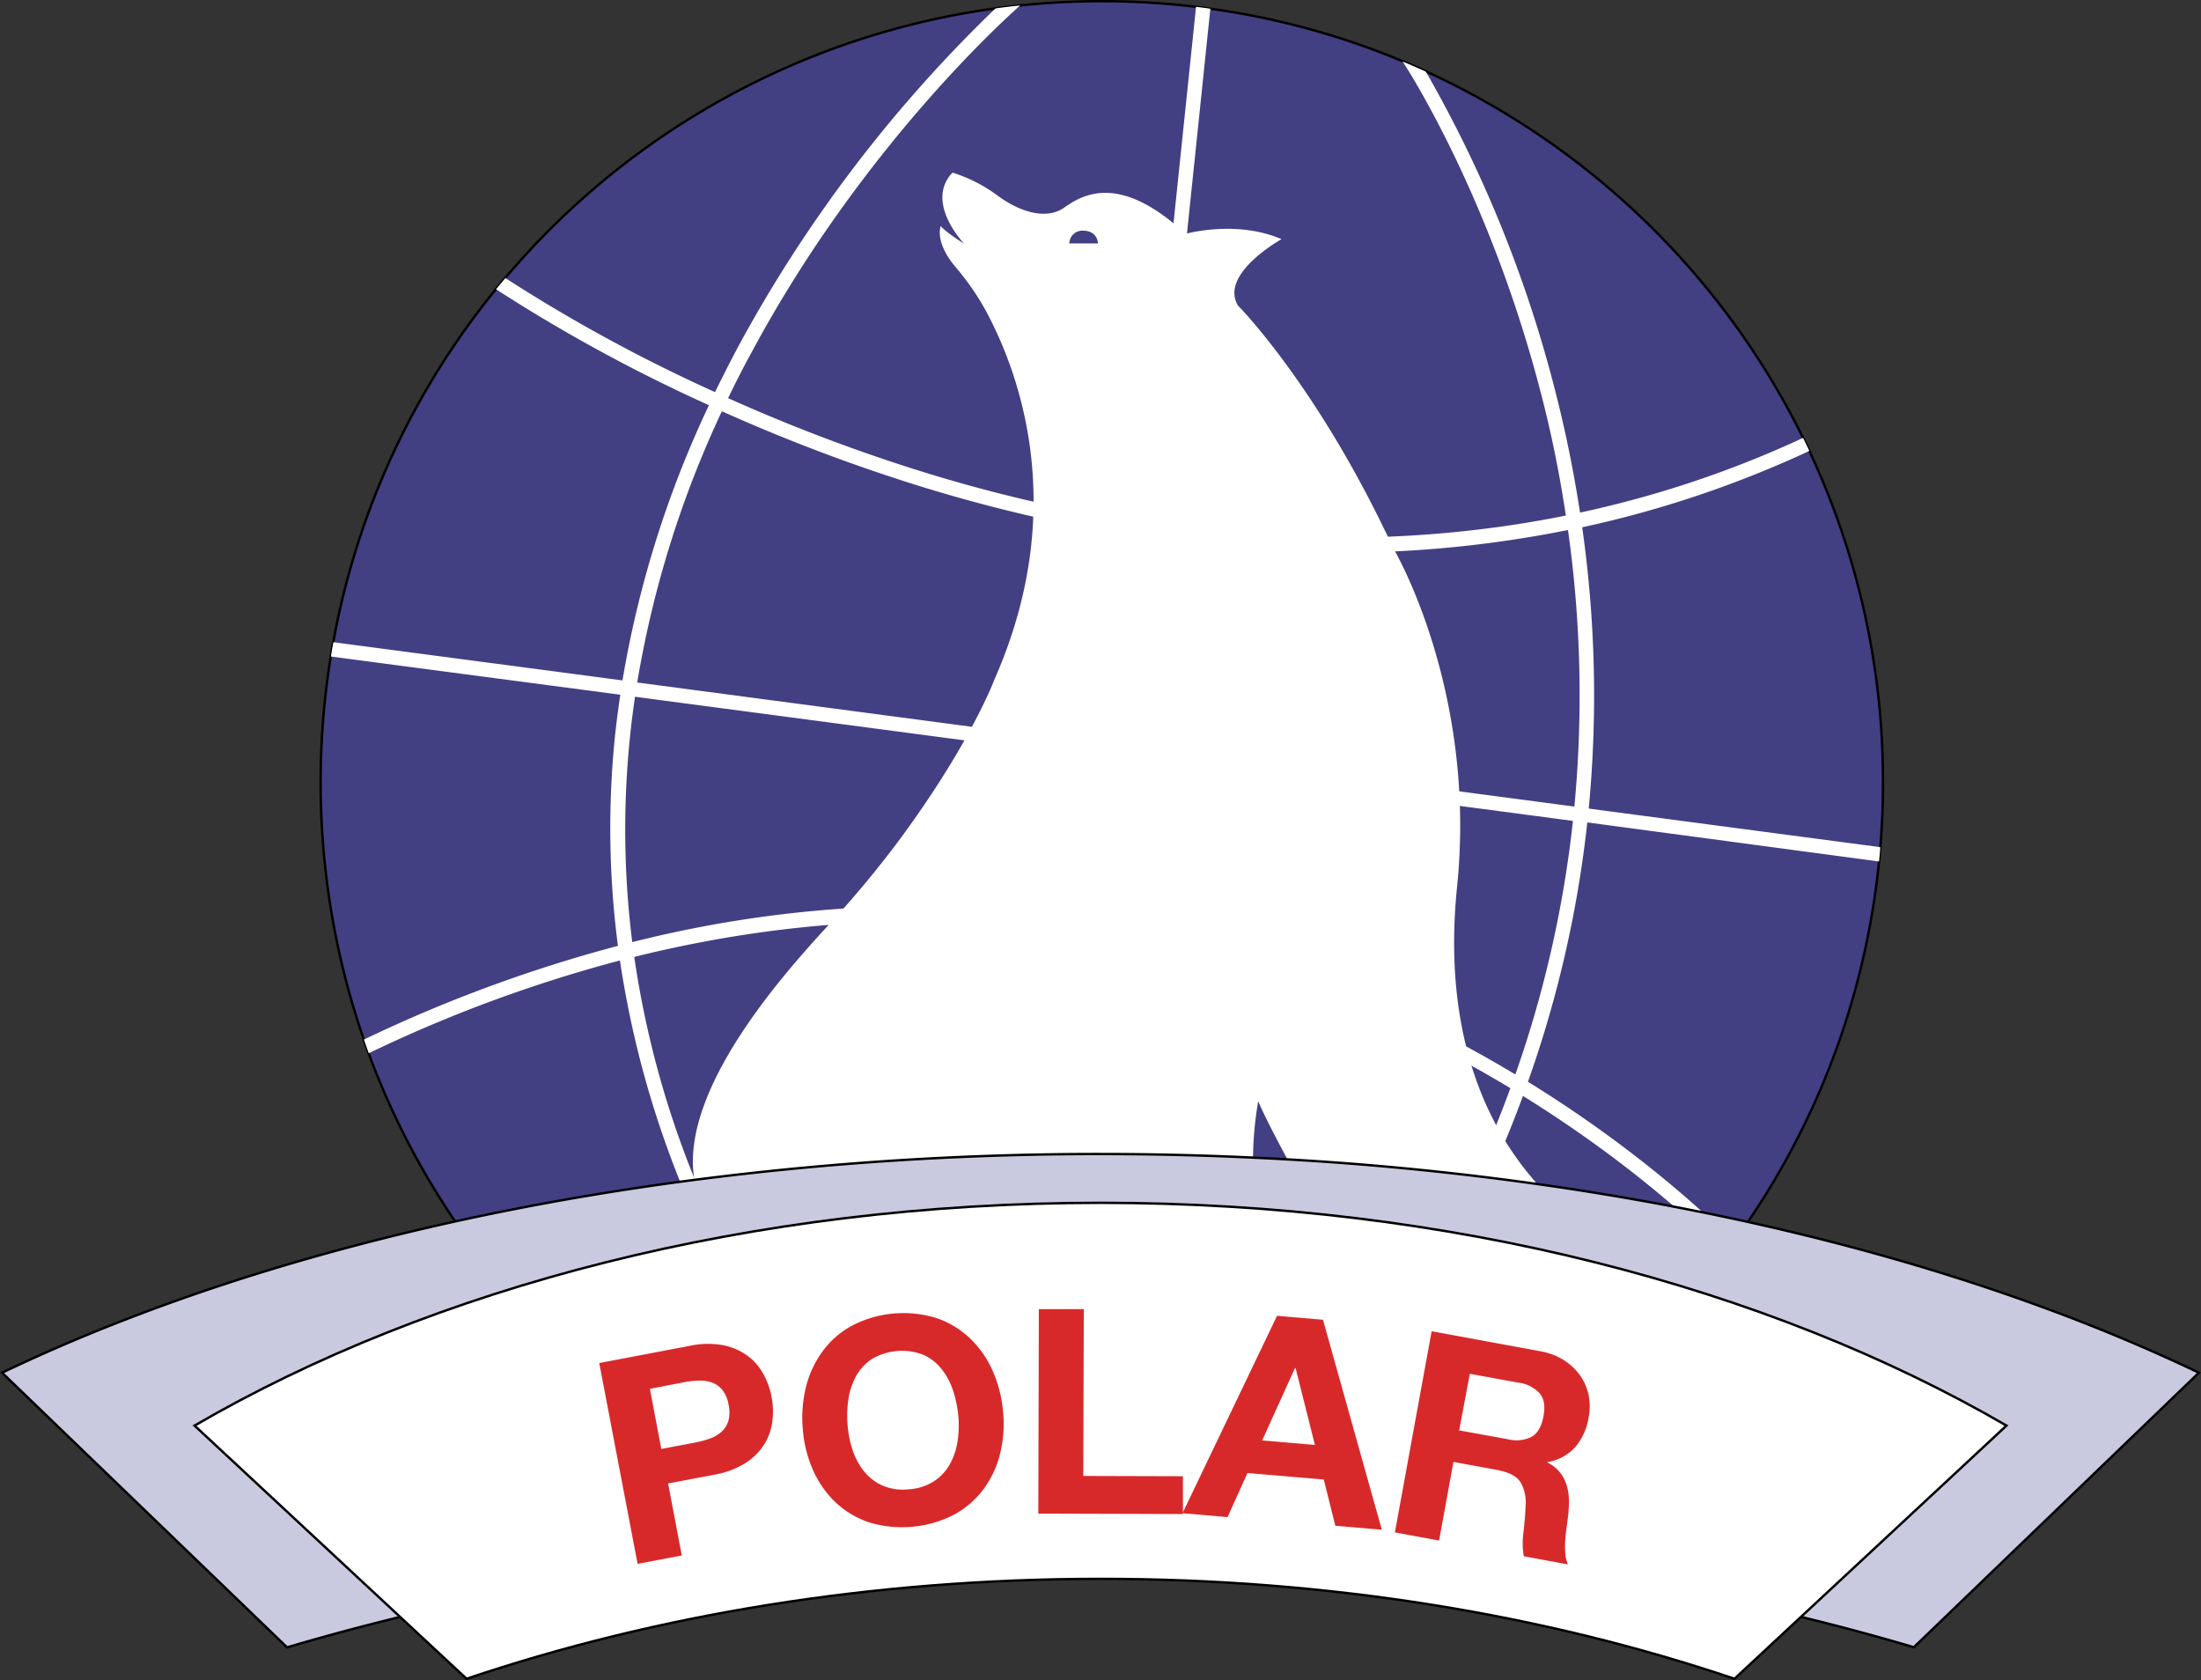 <svg xmlns="http://www.w3.org/2000/svg" viewBox="0 0 461.22 352.03"><rect x="0" y="0" width="461.22" height="352.03" fill="#333333" stroke="none"/><defs><style>.cls-1,.cls-4{fill:#fff;}.cls-2{fill:#433f83;}.cls-2,.cls-3,.cls-4{stroke:#000;stroke-miterlimit:10;stroke-width:0.5px;}.cls-3{fill:#c9cadf;}.cls-5{fill:#d8292a;}</style></defs><g id="Capa_2" data-name="Capa 2"><g id="Capa_2-2" data-name="Capa 2"><path class="cls-1" d="M364.9,262l-2.25,2s-.44-.48-1.22-1.28c.63-.81,1.23-1.63,1.84-2.45C364.31,261.31,364.86,261.91,364.9,262Z"/><path class="cls-2" d="M394.58,164q0,6.83-.56,13.52-.11,1.51-.27,3a162.84,162.84,0,0,1-30.48,79.76c-.61.82-1.21,1.64-1.84,2.45a163.75,163.75,0,0,1-284.17-42c-.35-1-.69-1.91-1-2.87a164.81,164.81,0,0,1-6.95-80.27c.16-1,.33-2,.52-3A162.84,162.84,0,0,1,103.9,60.62c.65-.79,1.3-1.58,1.95-2.35A163.48,163.48,0,0,1,208.56,1.76c1.72-.24,3.44-.44,5.17-.62a165.69,165.69,0,0,1,36.89.29c1,.12,2,.25,3,.39a161.78,161.78,0,0,1,40.28,11q2.46,1,4.87,2.12a164.36,164.36,0,0,1,79.06,76.8c.45.91.88,1.82,1.31,2.73A163,163,0,0,1,394.58,164Z"/><path class="cls-1" d="M393.75,180.5q.17-1.51.27-3l-61.1-8.08a250.56,250.56,0,0,0-1.37-58.94,225.69,225.69,0,0,0,47.6-16c-.43-.91-.86-1.82-1.31-2.73A221.09,221.09,0,0,1,331.1,107.4c-1.41-9.17-3.2-17.68-5.17-25.37A266.34,266.34,0,0,0,298.78,15q-2.41-1.09-4.87-2.12C296,16,312.73,42.73,323,82.78c2,7.65,3.74,16.11,5.13,25.24-30.23,6.09-59.51,5.6-85.74,1.9L253.63,1.82c-1-.14-2-.27-3-.39L239.38,109.48a317.4,317.4,0,0,1-48.06-11.26,363.84,363.84,0,0,1-38.75-14.8q2.43-5.06,5-9.73c22.85-42.55,53-69.71,56.21-72.55-1.73.18-3.45.38-5.17.62a289.36,289.36,0,0,0-53.67,70.4q-2.67,5-5.1,10a335.77,335.77,0,0,1-43.94-23.9c-.65.77-1.3,1.56-1.95,2.35a339,339,0,0,0,44.61,24.29,219.35,219.35,0,0,0-18.12,57.66l-60.58-8c-.19,1-.36,2-.52,3l60.64,8c-.37,2.54-.71,5.08-1,7.62a189.63,189.63,0,0,0,.51,45,300.92,300.92,0,0,0-53.22,19.63c.33,1,.67,1.92,1,2.87a295.12,295.12,0,0,1,52.64-19.44A204.74,204.74,0,0,0,145.23,254l2.78-1.22a199.36,199.36,0,0,1-15.1-52.28c36.55-9.09,69.4-9,97.47-4.45l-4.87,46.84,3,.32,4.86-46.65a235.57,235.57,0,0,1,50.35,14.81A252.92,252.92,0,0,1,316.5,228c-2.31,6.32-4.93,12.7-7.92,19.13l2.76,1.27c2.93-6.3,5.51-12.57,7.8-18.77,23.4,14.51,38.12,28.79,42.29,33,.63-.81,1.23-1.63,1.84-2.45-4.75-4.81-19.71-19.1-43.09-33.52a240.18,240.18,0,0,0,12.44-54.34ZM151.27,86.17a369.32,369.32,0,0,0,39,14.91,322.07,322.07,0,0,0,48.75,11.48l-4.56,43.8L133.53,143A217.49,217.49,0,0,1,151.27,86.17ZM230.7,192.9a233.78,233.78,0,0,0-37.4-3.1h-.51a248.5,248.5,0,0,0-60.3,7.6,189.66,189.66,0,0,1,.58-51.41l101.12,13.38Zm86.84,32.23A254.16,254.16,0,0,0,285,208.6a240.79,240.79,0,0,0-51.33-15.2l3.5-33.63L329.61,172A237.18,237.18,0,0,1,317.54,225.13ZM329.91,169l-92.4-12.23L242.06,113a273,273,0,0,0,37.36,2.8h1.23a241.27,241.27,0,0,0,47.92-4.75A247.42,247.42,0,0,1,329.91,169Z"/><path class="cls-1" d="M305.33,185.8c4.22-41.33-13.34-70.89-13.34-70.89C276.22,80.91,259.4,64,259.4,64c-3.92-6.66,9.15-13.89,9.15-13.89C259,46,248.44,49,248.44,49,234.66,36.24,227,40.69,223,43.5s-9.85.6-14.15-2.66a31.49,31.49,0,0,0-9.26-4.67c-5.68,6,1.82,14.21,2.44,14.88-.43-.26-3.91-2.44-4.9-3.69,0,0-1.37,3.28,3.08,8.56a54.52,54.52,0,0,1,6.23,8.93c6.87,12.61,17.86,41.35,2,77.39,0,0-4.95,13.39-19.86,33.58a220.3,220.3,0,0,1-14.78,17.8c-8.89,9.67-31.58,34.62-28.28,53.63a659.59,659.59,0,0,1,85.36-5.45q16,0,31.69.74a73.65,73.65,0,0,1,1.09-11.8c1.52,3.61,5,10.08,6.13,12.17,17.92,1,35.39,2.76,52.3,5.13C315.92,241,301.58,222.48,305.33,185.8ZM224.07,51a2.74,2.74,0,0,1,2.85-2.67c3.15,0,3.15,2.67,3.15,2.67Z"/><path class="cls-3" d="M460.78,287.62l-59.73,57.52C351.39,330.44,293,322,230.61,322s-120.79,8.47-170.45,23.17L.43,287.62c39.71-19,89.35-33.13,144.82-40.37a659.59,659.59,0,0,1,85.36-5.45q16,0,31.69.74c2.42.11,4.82.23,7.22.37,17.92,1,35.39,2.76,52.3,5.13h0C374.93,255.5,422.48,269.29,460.78,287.62Z"/><path class="cls-4" d="M420.46,298.7l-57,53.05c-39.53-13.35-84.77-20.94-132.84-20.94s-93.32,7.59-132.85,20.94l-57-53.05c49.92-29,116.6-46.68,189.85-46.68S370.53,269.72,420.46,298.7Z"/><path class="cls-5" d="M125.57,285.59l19-3.61a17.92,17.92,0,0,1,6.93-.13,12.81,12.81,0,0,1,5.09,2.18,11.79,11.79,0,0,1,3.35,3.82,16.15,16.15,0,0,1,1.75,4.86,16.33,16.33,0,0,1,.15,5.13,11.87,11.87,0,0,1-1.71,4.82,12.8,12.8,0,0,1-3.93,3.89,17.79,17.79,0,0,1-6.5,2.43L140,310.82l2.87,15.09-9.26,1.76Zm13,18,7.19-1.36a19.94,19.94,0,0,0,3-.82,7.18,7.18,0,0,0,2.42-1.41,5.06,5.06,0,0,0,1.44-2.26,7,7,0,0,0,.06-3.37,6.82,6.82,0,0,0-1.29-3.11,5,5,0,0,0-2.17-1.57,7.21,7.21,0,0,0-2.76-.42,18.83,18.83,0,0,0-3.11.34L136.19,291Z"/><path class="cls-5" d="M168.24,299.61a26.92,26.92,0,0,1,.65-9,21.35,21.35,0,0,1,3.5-7.51,18.79,18.79,0,0,1,6.18-5.36,23.41,23.41,0,0,1,17.66-1.57,19.07,19.07,0,0,1,7,4.21,21.45,21.45,0,0,1,4.75,6.77,26.69,26.69,0,0,1,2.22,8.75,26,26,0,0,1-.67,8.83,20.81,20.81,0,0,1-3.5,7.38,19.15,19.15,0,0,1-6.16,5.28A23.9,23.9,0,0,1,182.21,319a19.1,19.1,0,0,1-7-4.11,21.08,21.08,0,0,1-4.75-6.66A26.12,26.12,0,0,1,168.24,299.61Zm9.39-.83a21.71,21.71,0,0,0,1.08,5.17,14.1,14.1,0,0,0,2.41,4.4,10.4,10.4,0,0,0,3.88,2.94,10.88,10.88,0,0,0,5.48.75,11,11,0,0,0,5.27-1.7,10.33,10.33,0,0,0,3.3-3.57,14.19,14.19,0,0,0,1.6-4.75,22.22,22.22,0,0,0,.17-5.29,23.8,23.8,0,0,0-1.11-5.38,14.62,14.62,0,0,0-2.42-4.52,10.27,10.27,0,0,0-3.88-3,12.46,12.46,0,0,0-10.75.95,10.19,10.19,0,0,0-3.3,3.61,14.61,14.61,0,0,0-1.59,4.87A23.36,23.36,0,0,0,177.63,298.78Z"/><path class="cls-5" d="M217.69,274.3l9.42,0L227,309.25l20.88.06,0,7.92-30.3-.09Z"/><path class="cls-5" d="M267.6,275.7l9.63.82,12.33,44-9.74-.83L277.4,310l-16-1.36-4.16,9.23-9.45-.81Zm-3.12,26.11,11.06.94-4.05-16.12h-.12Z"/><path class="cls-5" d="M300,278.93l22.72,4.18a13.61,13.61,0,0,1,4.94,1.85,12.07,12.07,0,0,1,3.44,3.22,11.26,11.26,0,0,1,1.8,4.14,12.26,12.26,0,0,1,0,4.68,12.86,12.86,0,0,1-2.75,6.14,10,10,0,0,1-5.86,3.2l0,.12a7.18,7.18,0,0,1,2.56,2,8.2,8.2,0,0,1,1.41,2.64,10.83,10.83,0,0,1,.5,3.11,25.4,25.4,0,0,1-.15,3.27c-.08.67-.18,1.47-.31,2.38s-.23,1.85-.3,2.81a17.26,17.26,0,0,0,0,2.78,6.39,6.39,0,0,0,.57,2.33l-9.26-1.7a16.55,16.55,0,0,1-.07-5c.22-1.87.37-3.67.44-5.41a8.52,8.52,0,0,0-1.11-5.2c-.84-1.22-2.42-2-4.74-2.46l-9.27-1.7-3,16.47-9.26-1.71Zm5.77,20.77L316,301.56a7.12,7.12,0,0,0,5-.54c1.24-.75,2.05-2.18,2.44-4.31s.12-3.63-.78-4.75a7.21,7.21,0,0,0-4.52-2.26L308,287.84Z"/></g></g></svg>